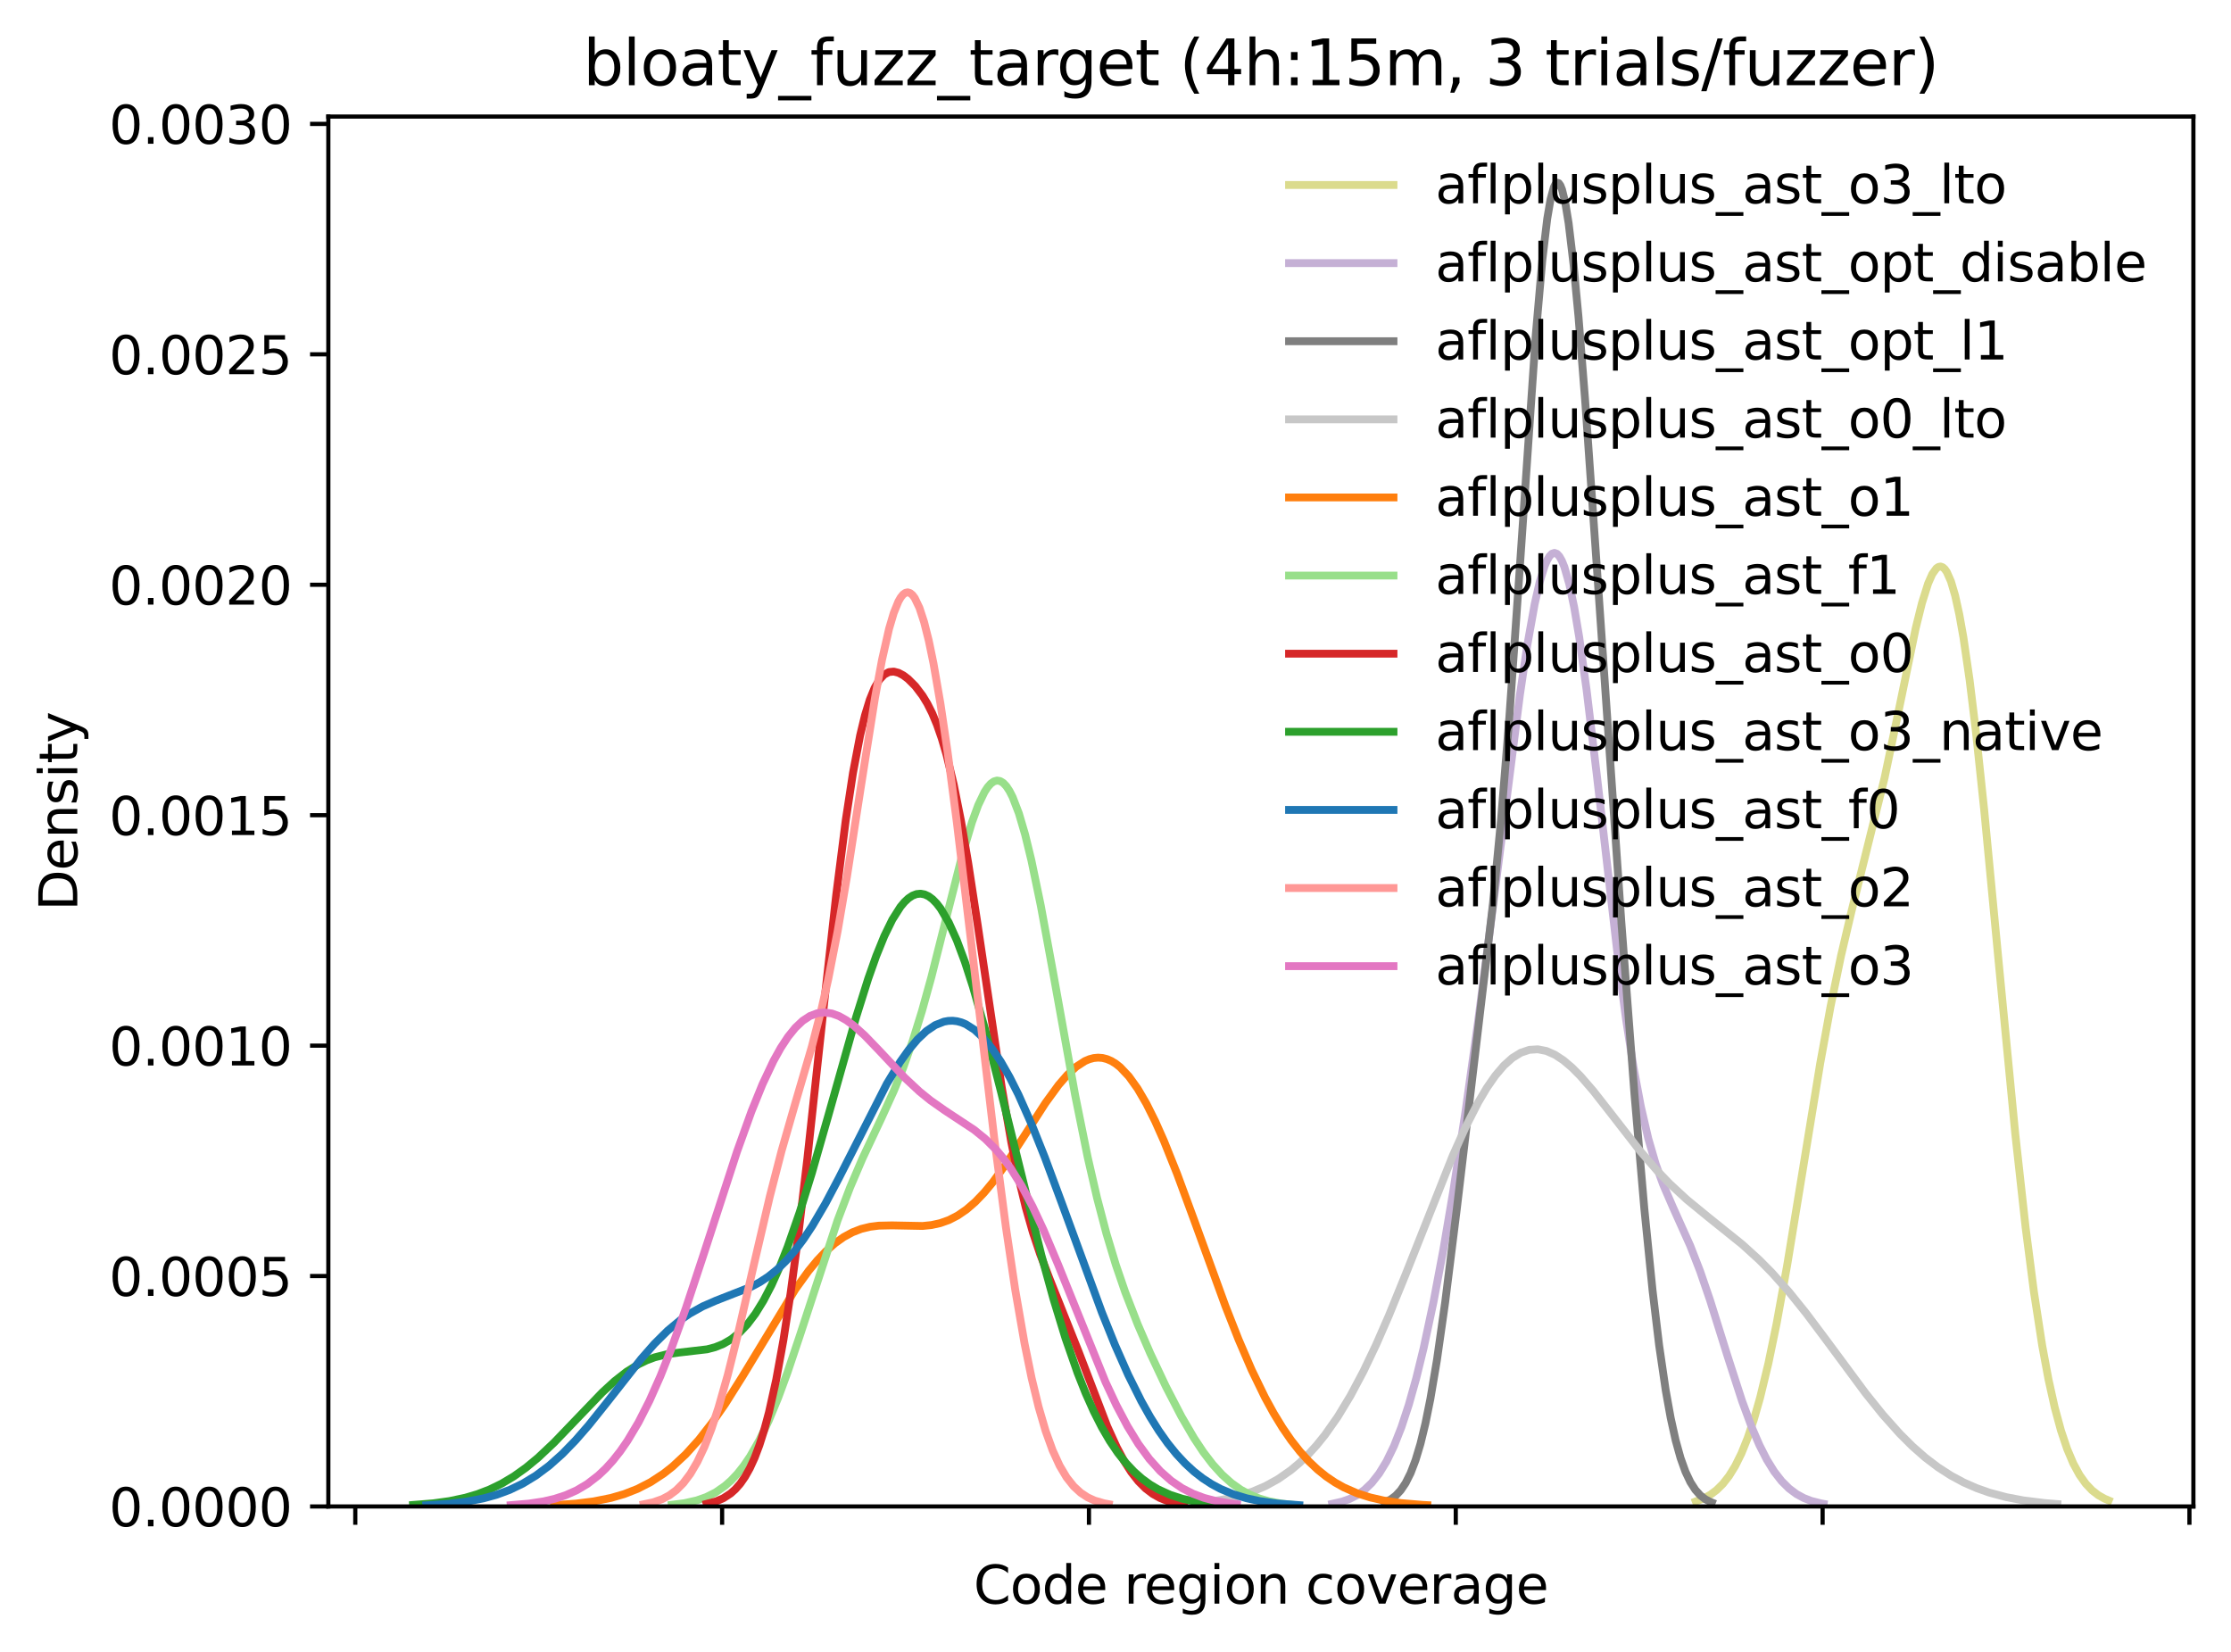 <?xml version="1.0" encoding="utf-8" standalone="no"?>
<!DOCTYPE svg PUBLIC "-//W3C//DTD SVG 1.1//EN"
  "http://www.w3.org/Graphics/SVG/1.1/DTD/svg11.dtd">
<svg xmlns:xlink="http://www.w3.org/1999/xlink" width="427.189pt" height="316.308pt" viewBox="0 0 427.189 316.308" xmlns="http://www.w3.org/2000/svg" version="1.1">
 <defs>
  <style type="text/css">*{stroke-linejoin: round; stroke-linecap: butt}</style>
 </defs>
 <g id="figure_1">
  <g id="patch_1">
   <path d="M 0 316.308 
L 427.189 316.308 
L 427.189 0 
L 0 0 
z
" style="fill: #ffffff"/>
  </g>
  <g id="axes_1">
   <g id="patch_2">
    <path d="M 62.869 288.43 
L 419.989 288.43 
L 419.989 22.318 
L 62.869 22.318 
z
" style="fill: #ffffff"/>
   </g>
   <g id="matplotlib.axis_1">
    <g id="xtick_1">
     <g id="line2d_1">
      <defs>
       <path id="m520dc2bd8f" d="M 0 0 
L 0 3.5 
" style="stroke: #000000; stroke-width: 0.8"/>
      </defs>
      <g>
       <use xlink:href="#m520dc2bd8f" x="68.03" y="288.43" style="stroke: #000000; stroke-width: 0.8"/>
      </g>
     </g>
    </g>
    <g id="xtick_2">
     <g id="line2d_2">
      <g>
       <use xlink:href="#m520dc2bd8f" x="138.27" y="288.43" style="stroke: #000000; stroke-width: 0.8"/>
      </g>
     </g>
    </g>
    <g id="xtick_3">
     <g id="line2d_3">
      <g>
       <use xlink:href="#m520dc2bd8f" x="208.51" y="288.43" style="stroke: #000000; stroke-width: 0.8"/>
      </g>
     </g>
    </g>
    <g id="xtick_4">
     <g id="line2d_4">
      <g>
       <use xlink:href="#m520dc2bd8f" x="278.749" y="288.43" style="stroke: #000000; stroke-width: 0.8"/>
      </g>
     </g>
    </g>
    <g id="xtick_5">
     <g id="line2d_5">
      <g>
       <use xlink:href="#m520dc2bd8f" x="348.989" y="288.43" style="stroke: #000000; stroke-width: 0.8"/>
      </g>
     </g>
    </g>
    <g id="xtick_6">
     <g id="line2d_6">
      <g>
       <use xlink:href="#m520dc2bd8f" x="419.229" y="288.43" style="stroke: #000000; stroke-width: 0.8"/>
      </g>
     </g>
    </g>
    <g id="text_1">
     <!-- Code region coverage -->
     <g transform="translate(186.423 307.029)scale(0.1 -0.1)">
      <defs>
       <path id="DejaVuSans-43" d="M 4122 4306 
L 4122 3641 
Q 3803 3938 3442 4084 
Q 3081 4231 2675 4231 
Q 1875 4231 1450 3742 
Q 1025 3253 1025 2328 
Q 1025 1406 1450 917 
Q 1875 428 2675 428 
Q 3081 428 3442 575 
Q 3803 722 4122 1019 
L 4122 359 
Q 3791 134 3420 21 
Q 3050 -91 2638 -91 
Q 1578 -91 968 557 
Q 359 1206 359 2328 
Q 359 3453 968 4101 
Q 1578 4750 2638 4750 
Q 3056 4750 3426 4639 
Q 3797 4528 4122 4306 
z
" transform="scale(0.016)"/>
       <path id="DejaVuSans-6f" d="M 1959 3097 
Q 1497 3097 1228 2736 
Q 959 2375 959 1747 
Q 959 1119 1226 758 
Q 1494 397 1959 397 
Q 2419 397 2687 759 
Q 2956 1122 2956 1747 
Q 2956 2369 2687 2733 
Q 2419 3097 1959 3097 
z
M 1959 3584 
Q 2709 3584 3137 3096 
Q 3566 2609 3566 1747 
Q 3566 888 3137 398 
Q 2709 -91 1959 -91 
Q 1206 -91 779 398 
Q 353 888 353 1747 
Q 353 2609 779 3096 
Q 1206 3584 1959 3584 
z
" transform="scale(0.016)"/>
       <path id="DejaVuSans-64" d="M 2906 2969 
L 2906 4863 
L 3481 4863 
L 3481 0 
L 2906 0 
L 2906 525 
Q 2725 213 2448 61 
Q 2172 -91 1784 -91 
Q 1150 -91 751 415 
Q 353 922 353 1747 
Q 353 2572 751 3078 
Q 1150 3584 1784 3584 
Q 2172 3584 2448 3432 
Q 2725 3281 2906 2969 
z
M 947 1747 
Q 947 1113 1208 752 
Q 1469 391 1925 391 
Q 2381 391 2643 752 
Q 2906 1113 2906 1747 
Q 2906 2381 2643 2742 
Q 2381 3103 1925 3103 
Q 1469 3103 1208 2742 
Q 947 2381 947 1747 
z
" transform="scale(0.016)"/>
       <path id="DejaVuSans-65" d="M 3597 1894 
L 3597 1613 
L 953 1613 
Q 991 1019 1311 708 
Q 1631 397 2203 397 
Q 2534 397 2845 478 
Q 3156 559 3463 722 
L 3463 178 
Q 3153 47 2828 -22 
Q 2503 -91 2169 -91 
Q 1331 -91 842 396 
Q 353 884 353 1716 
Q 353 2575 817 3079 
Q 1281 3584 2069 3584 
Q 2775 3584 3186 3129 
Q 3597 2675 3597 1894 
z
M 3022 2063 
Q 3016 2534 2758 2815 
Q 2500 3097 2075 3097 
Q 1594 3097 1305 2825 
Q 1016 2553 972 2059 
L 3022 2063 
z
" transform="scale(0.016)"/>
       <path id="DejaVuSans-20" transform="scale(0.016)"/>
       <path id="DejaVuSans-72" d="M 2631 2963 
Q 2534 3019 2420 3045 
Q 2306 3072 2169 3072 
Q 1681 3072 1420 2755 
Q 1159 2438 1159 1844 
L 1159 0 
L 581 0 
L 581 3500 
L 1159 3500 
L 1159 2956 
Q 1341 3275 1631 3429 
Q 1922 3584 2338 3584 
Q 2397 3584 2469 3576 
Q 2541 3569 2628 3553 
L 2631 2963 
z
" transform="scale(0.016)"/>
       <path id="DejaVuSans-67" d="M 2906 1791 
Q 2906 2416 2648 2759 
Q 2391 3103 1925 3103 
Q 1463 3103 1205 2759 
Q 947 2416 947 1791 
Q 947 1169 1205 825 
Q 1463 481 1925 481 
Q 2391 481 2648 825 
Q 2906 1169 2906 1791 
z
M 3481 434 
Q 3481 -459 3084 -895 
Q 2688 -1331 1869 -1331 
Q 1566 -1331 1297 -1286 
Q 1028 -1241 775 -1147 
L 775 -588 
Q 1028 -725 1275 -790 
Q 1522 -856 1778 -856 
Q 2344 -856 2625 -561 
Q 2906 -266 2906 331 
L 2906 616 
Q 2728 306 2450 153 
Q 2172 0 1784 0 
Q 1141 0 747 490 
Q 353 981 353 1791 
Q 353 2603 747 3093 
Q 1141 3584 1784 3584 
Q 2172 3584 2450 3431 
Q 2728 3278 2906 2969 
L 2906 3500 
L 3481 3500 
L 3481 434 
z
" transform="scale(0.016)"/>
       <path id="DejaVuSans-69" d="M 603 3500 
L 1178 3500 
L 1178 0 
L 603 0 
L 603 3500 
z
M 603 4863 
L 1178 4863 
L 1178 4134 
L 603 4134 
L 603 4863 
z
" transform="scale(0.016)"/>
       <path id="DejaVuSans-6e" d="M 3513 2113 
L 3513 0 
L 2938 0 
L 2938 2094 
Q 2938 2591 2744 2837 
Q 2550 3084 2163 3084 
Q 1697 3084 1428 2787 
Q 1159 2491 1159 1978 
L 1159 0 
L 581 0 
L 581 3500 
L 1159 3500 
L 1159 2956 
Q 1366 3272 1645 3428 
Q 1925 3584 2291 3584 
Q 2894 3584 3203 3211 
Q 3513 2838 3513 2113 
z
" transform="scale(0.016)"/>
       <path id="DejaVuSans-63" d="M 3122 3366 
L 3122 2828 
Q 2878 2963 2633 3030 
Q 2388 3097 2138 3097 
Q 1578 3097 1268 2742 
Q 959 2388 959 1747 
Q 959 1106 1268 751 
Q 1578 397 2138 397 
Q 2388 397 2633 464 
Q 2878 531 3122 666 
L 3122 134 
Q 2881 22 2623 -34 
Q 2366 -91 2075 -91 
Q 1284 -91 818 406 
Q 353 903 353 1747 
Q 353 2603 823 3093 
Q 1294 3584 2113 3584 
Q 2378 3584 2631 3529 
Q 2884 3475 3122 3366 
z
" transform="scale(0.016)"/>
       <path id="DejaVuSans-76" d="M 191 3500 
L 800 3500 
L 1894 563 
L 2988 3500 
L 3597 3500 
L 2284 0 
L 1503 0 
L 191 3500 
z
" transform="scale(0.016)"/>
       <path id="DejaVuSans-61" d="M 2194 1759 
Q 1497 1759 1228 1600 
Q 959 1441 959 1056 
Q 959 750 1161 570 
Q 1363 391 1709 391 
Q 2188 391 2477 730 
Q 2766 1069 2766 1631 
L 2766 1759 
L 2194 1759 
z
M 3341 1997 
L 3341 0 
L 2766 0 
L 2766 531 
Q 2569 213 2275 61 
Q 1981 -91 1556 -91 
Q 1019 -91 701 211 
Q 384 513 384 1019 
Q 384 1609 779 1909 
Q 1175 2209 1959 2209 
L 2766 2209 
L 2766 2266 
Q 2766 2663 2505 2880 
Q 2244 3097 1772 3097 
Q 1472 3097 1187 3025 
Q 903 2953 641 2809 
L 641 3341 
Q 956 3463 1253 3523 
Q 1550 3584 1831 3584 
Q 2591 3584 2966 3190 
Q 3341 2797 3341 1997 
z
" transform="scale(0.016)"/>
      </defs>
      <use xlink:href="#DejaVuSans-43"/>
      <use xlink:href="#DejaVuSans-6f" x="69.824"/>
      <use xlink:href="#DejaVuSans-64" x="131.006"/>
      <use xlink:href="#DejaVuSans-65" x="194.482"/>
      <use xlink:href="#DejaVuSans-20" x="256.006"/>
      <use xlink:href="#DejaVuSans-72" x="287.793"/>
      <use xlink:href="#DejaVuSans-65" x="326.656"/>
      <use xlink:href="#DejaVuSans-67" x="388.18"/>
      <use xlink:href="#DejaVuSans-69" x="451.656"/>
      <use xlink:href="#DejaVuSans-6f" x="479.439"/>
      <use xlink:href="#DejaVuSans-6e" x="540.621"/>
      <use xlink:href="#DejaVuSans-20" x="604"/>
      <use xlink:href="#DejaVuSans-63" x="635.787"/>
      <use xlink:href="#DejaVuSans-6f" x="690.768"/>
      <use xlink:href="#DejaVuSans-76" x="751.949"/>
      <use xlink:href="#DejaVuSans-65" x="811.129"/>
      <use xlink:href="#DejaVuSans-72" x="872.652"/>
      <use xlink:href="#DejaVuSans-61" x="913.766"/>
      <use xlink:href="#DejaVuSans-67" x="975.045"/>
      <use xlink:href="#DejaVuSans-65" x="1038.521"/>
     </g>
    </g>
   </g>
   <g id="matplotlib.axis_2">
    <g id="ytick_1">
     <g id="line2d_7">
      <defs>
       <path id="m8e88486334" d="M 0 0 
L -3.5 0 
" style="stroke: #000000; stroke-width: 0.8"/>
      </defs>
      <g>
       <use xlink:href="#m8e88486334" x="62.869" y="288.43" style="stroke: #000000; stroke-width: 0.8"/>
      </g>
     </g>
     <g id="text_2">
      <!-- 0.0000 -->
      <g transform="translate(20.878 292.229)scale(0.1 -0.1)">
       <defs>
        <path id="DejaVuSans-30" d="M 2034 4250 
Q 1547 4250 1301 3770 
Q 1056 3291 1056 2328 
Q 1056 1369 1301 889 
Q 1547 409 2034 409 
Q 2525 409 2770 889 
Q 3016 1369 3016 2328 
Q 3016 3291 2770 3770 
Q 2525 4250 2034 4250 
z
M 2034 4750 
Q 2819 4750 3233 4129 
Q 3647 3509 3647 2328 
Q 3647 1150 3233 529 
Q 2819 -91 2034 -91 
Q 1250 -91 836 529 
Q 422 1150 422 2328 
Q 422 3509 836 4129 
Q 1250 4750 2034 4750 
z
" transform="scale(0.016)"/>
        <path id="DejaVuSans-2e" d="M 684 794 
L 1344 794 
L 1344 0 
L 684 0 
L 684 794 
z
" transform="scale(0.016)"/>
       </defs>
       <use xlink:href="#DejaVuSans-30"/>
       <use xlink:href="#DejaVuSans-2e" x="63.623"/>
       <use xlink:href="#DejaVuSans-30" x="95.41"/>
       <use xlink:href="#DejaVuSans-30" x="159.033"/>
       <use xlink:href="#DejaVuSans-30" x="222.656"/>
       <use xlink:href="#DejaVuSans-30" x="286.279"/>
      </g>
     </g>
    </g>
    <g id="ytick_2">
     <g id="line2d_8">
      <g>
       <use xlink:href="#m8e88486334" x="62.869" y="244.312" style="stroke: #000000; stroke-width: 0.8"/>
      </g>
     </g>
     <g id="text_3">
      <!-- 0.0005 -->
      <g transform="translate(20.878 248.112)scale(0.1 -0.1)">
       <defs>
        <path id="DejaVuSans-35" d="M 691 4666 
L 3169 4666 
L 3169 4134 
L 1269 4134 
L 1269 2991 
Q 1406 3038 1543 3061 
Q 1681 3084 1819 3084 
Q 2600 3084 3056 2656 
Q 3513 2228 3513 1497 
Q 3513 744 3044 326 
Q 2575 -91 1722 -91 
Q 1428 -91 1123 -41 
Q 819 9 494 109 
L 494 744 
Q 775 591 1075 516 
Q 1375 441 1709 441 
Q 2250 441 2565 725 
Q 2881 1009 2881 1497 
Q 2881 1984 2565 2268 
Q 2250 2553 1709 2553 
Q 1456 2553 1204 2497 
Q 953 2441 691 2322 
L 691 4666 
z
" transform="scale(0.016)"/>
       </defs>
       <use xlink:href="#DejaVuSans-30"/>
       <use xlink:href="#DejaVuSans-2e" x="63.623"/>
       <use xlink:href="#DejaVuSans-30" x="95.41"/>
       <use xlink:href="#DejaVuSans-30" x="159.033"/>
       <use xlink:href="#DejaVuSans-30" x="222.656"/>
       <use xlink:href="#DejaVuSans-35" x="286.279"/>
      </g>
     </g>
    </g>
    <g id="ytick_3">
     <g id="line2d_9">
      <g>
       <use xlink:href="#m8e88486334" x="62.869" y="200.194" style="stroke: #000000; stroke-width: 0.8"/>
      </g>
     </g>
     <g id="text_4">
      <!-- 0.0010 -->
      <g transform="translate(20.878 203.994)scale(0.1 -0.1)">
       <defs>
        <path id="DejaVuSans-31" d="M 794 531 
L 1825 531 
L 1825 4091 
L 703 3866 
L 703 4441 
L 1819 4666 
L 2450 4666 
L 2450 531 
L 3481 531 
L 3481 0 
L 794 0 
L 794 531 
z
" transform="scale(0.016)"/>
       </defs>
       <use xlink:href="#DejaVuSans-30"/>
       <use xlink:href="#DejaVuSans-2e" x="63.623"/>
       <use xlink:href="#DejaVuSans-30" x="95.41"/>
       <use xlink:href="#DejaVuSans-30" x="159.033"/>
       <use xlink:href="#DejaVuSans-31" x="222.656"/>
       <use xlink:href="#DejaVuSans-30" x="286.279"/>
      </g>
     </g>
    </g>
    <g id="ytick_4">
     <g id="line2d_10">
      <g>
       <use xlink:href="#m8e88486334" x="62.869" y="156.077" style="stroke: #000000; stroke-width: 0.8"/>
      </g>
     </g>
     <g id="text_5">
      <!-- 0.0015 -->
      <g transform="translate(20.878 159.876)scale(0.1 -0.1)">
       <use xlink:href="#DejaVuSans-30"/>
       <use xlink:href="#DejaVuSans-2e" x="63.623"/>
       <use xlink:href="#DejaVuSans-30" x="95.41"/>
       <use xlink:href="#DejaVuSans-30" x="159.033"/>
       <use xlink:href="#DejaVuSans-31" x="222.656"/>
       <use xlink:href="#DejaVuSans-35" x="286.279"/>
      </g>
     </g>
    </g>
    <g id="ytick_5">
     <g id="line2d_11">
      <g>
       <use xlink:href="#m8e88486334" x="62.869" y="111.959" style="stroke: #000000; stroke-width: 0.8"/>
      </g>
     </g>
     <g id="text_6">
      <!-- 0.0020 -->
      <g transform="translate(20.878 115.758)scale(0.1 -0.1)">
       <defs>
        <path id="DejaVuSans-32" d="M 1228 531 
L 3431 531 
L 3431 0 
L 469 0 
L 469 531 
Q 828 903 1448 1529 
Q 2069 2156 2228 2338 
Q 2531 2678 2651 2914 
Q 2772 3150 2772 3378 
Q 2772 3750 2511 3984 
Q 2250 4219 1831 4219 
Q 1534 4219 1204 4116 
Q 875 4013 500 3803 
L 500 4441 
Q 881 4594 1212 4672 
Q 1544 4750 1819 4750 
Q 2544 4750 2975 4387 
Q 3406 4025 3406 3419 
Q 3406 3131 3298 2873 
Q 3191 2616 2906 2266 
Q 2828 2175 2409 1742 
Q 1991 1309 1228 531 
z
" transform="scale(0.016)"/>
       </defs>
       <use xlink:href="#DejaVuSans-30"/>
       <use xlink:href="#DejaVuSans-2e" x="63.623"/>
       <use xlink:href="#DejaVuSans-30" x="95.41"/>
       <use xlink:href="#DejaVuSans-30" x="159.033"/>
       <use xlink:href="#DejaVuSans-32" x="222.656"/>
       <use xlink:href="#DejaVuSans-30" x="286.279"/>
      </g>
     </g>
    </g>
    <g id="ytick_6">
     <g id="line2d_12">
      <g>
       <use xlink:href="#m8e88486334" x="62.869" y="67.841" style="stroke: #000000; stroke-width: 0.8"/>
      </g>
     </g>
     <g id="text_7">
      <!-- 0.0025 -->
      <g transform="translate(20.878 71.64)scale(0.1 -0.1)">
       <use xlink:href="#DejaVuSans-30"/>
       <use xlink:href="#DejaVuSans-2e" x="63.623"/>
       <use xlink:href="#DejaVuSans-30" x="95.41"/>
       <use xlink:href="#DejaVuSans-30" x="159.033"/>
       <use xlink:href="#DejaVuSans-32" x="222.656"/>
       <use xlink:href="#DejaVuSans-35" x="286.279"/>
      </g>
     </g>
    </g>
    <g id="ytick_7">
     <g id="line2d_13">
      <g>
       <use xlink:href="#m8e88486334" x="62.869" y="23.723" style="stroke: #000000; stroke-width: 0.8"/>
      </g>
     </g>
     <g id="text_8">
      <!-- 0.0030 -->
      <g transform="translate(20.878 27.522)scale(0.1 -0.1)">
       <defs>
        <path id="DejaVuSans-33" d="M 2597 2516 
Q 3050 2419 3304 2112 
Q 3559 1806 3559 1356 
Q 3559 666 3084 287 
Q 2609 -91 1734 -91 
Q 1441 -91 1130 -33 
Q 819 25 488 141 
L 488 750 
Q 750 597 1062 519 
Q 1375 441 1716 441 
Q 2309 441 2620 675 
Q 2931 909 2931 1356 
Q 2931 1769 2642 2001 
Q 2353 2234 1838 2234 
L 1294 2234 
L 1294 2753 
L 1863 2753 
Q 2328 2753 2575 2939 
Q 2822 3125 2822 3475 
Q 2822 3834 2567 4026 
Q 2313 4219 1838 4219 
Q 1578 4219 1281 4162 
Q 984 4106 628 3988 
L 628 4550 
Q 988 4650 1302 4700 
Q 1616 4750 1894 4750 
Q 2613 4750 3031 4423 
Q 3450 4097 3450 3541 
Q 3450 3153 3228 2886 
Q 3006 2619 2597 2516 
z
" transform="scale(0.016)"/>
       </defs>
       <use xlink:href="#DejaVuSans-30"/>
       <use xlink:href="#DejaVuSans-2e" x="63.623"/>
       <use xlink:href="#DejaVuSans-30" x="95.41"/>
       <use xlink:href="#DejaVuSans-30" x="159.033"/>
       <use xlink:href="#DejaVuSans-33" x="222.656"/>
       <use xlink:href="#DejaVuSans-30" x="286.279"/>
      </g>
     </g>
    </g>
    <g id="text_9">
     <!-- Density -->
     <g transform="translate(14.798 174.383)rotate(-90)scale(0.1 -0.1)">
      <defs>
       <path id="DejaVuSans-44" d="M 1259 4147 
L 1259 519 
L 2022 519 
Q 2988 519 3436 956 
Q 3884 1394 3884 2338 
Q 3884 3275 3436 3711 
Q 2988 4147 2022 4147 
L 1259 4147 
z
M 628 4666 
L 1925 4666 
Q 3281 4666 3915 4102 
Q 4550 3538 4550 2338 
Q 4550 1131 3912 565 
Q 3275 0 1925 0 
L 628 0 
L 628 4666 
z
" transform="scale(0.016)"/>
       <path id="DejaVuSans-73" d="M 2834 3397 
L 2834 2853 
Q 2591 2978 2328 3040 
Q 2066 3103 1784 3103 
Q 1356 3103 1142 2972 
Q 928 2841 928 2578 
Q 928 2378 1081 2264 
Q 1234 2150 1697 2047 
L 1894 2003 
Q 2506 1872 2764 1633 
Q 3022 1394 3022 966 
Q 3022 478 2636 193 
Q 2250 -91 1575 -91 
Q 1294 -91 989 -36 
Q 684 19 347 128 
L 347 722 
Q 666 556 975 473 
Q 1284 391 1588 391 
Q 1994 391 2212 530 
Q 2431 669 2431 922 
Q 2431 1156 2273 1281 
Q 2116 1406 1581 1522 
L 1381 1569 
Q 847 1681 609 1914 
Q 372 2147 372 2553 
Q 372 3047 722 3315 
Q 1072 3584 1716 3584 
Q 2034 3584 2315 3537 
Q 2597 3491 2834 3397 
z
" transform="scale(0.016)"/>
       <path id="DejaVuSans-74" d="M 1172 4494 
L 1172 3500 
L 2356 3500 
L 2356 3053 
L 1172 3053 
L 1172 1153 
Q 1172 725 1289 603 
Q 1406 481 1766 481 
L 2356 481 
L 2356 0 
L 1766 0 
Q 1100 0 847 248 
Q 594 497 594 1153 
L 594 3053 
L 172 3053 
L 172 3500 
L 594 3500 
L 594 4494 
L 1172 4494 
z
" transform="scale(0.016)"/>
       <path id="DejaVuSans-79" d="M 2059 -325 
Q 1816 -950 1584 -1140 
Q 1353 -1331 966 -1331 
L 506 -1331 
L 506 -850 
L 844 -850 
Q 1081 -850 1212 -737 
Q 1344 -625 1503 -206 
L 1606 56 
L 191 3500 
L 800 3500 
L 1894 763 
L 2988 3500 
L 3597 3500 
L 2059 -325 
z
" transform="scale(0.016)"/>
      </defs>
      <use xlink:href="#DejaVuSans-44"/>
      <use xlink:href="#DejaVuSans-65" x="77.002"/>
      <use xlink:href="#DejaVuSans-6e" x="138.525"/>
      <use xlink:href="#DejaVuSans-73" x="201.904"/>
      <use xlink:href="#DejaVuSans-69" x="254.004"/>
      <use xlink:href="#DejaVuSans-74" x="281.787"/>
      <use xlink:href="#DejaVuSans-79" x="320.996"/>
     </g>
    </g>
   </g>
   <g id="line2d_14">
    <path d="M 324.707 287.461 
L 326.296 286.847 
L 327.487 286.185 
L 328.679 285.297 
L 329.871 284.125 
L 331.063 282.607 
L 332.254 280.678 
L 333.446 278.27 
L 334.638 275.32 
L 335.829 271.777 
L 337.021 267.601 
L 338.61 261.024 
L 340.199 253.331 
L 342.185 242.361 
L 344.966 225.384 
L 348.541 203.534 
L 350.527 192.631 
L 352.513 183.021 
L 354.499 174.577 
L 360.855 148.939 
L 363.238 137.587 
L 366.813 120.298 
L 368.005 115.489 
L 369.197 111.703 
L 369.991 109.909 
L 370.786 108.804 
L 371.183 108.534 
L 371.58 108.463 
L 371.977 108.599 
L 372.375 108.947 
L 372.772 109.512 
L 373.566 111.309 
L 374.361 114.002 
L 375.155 117.585 
L 375.95 122.032 
L 377.141 130.212 
L 378.333 139.993 
L 379.922 154.992 
L 382.703 184.198 
L 385.881 217.086 
L 387.867 235.058 
L 389.456 247.359 
L 391.045 257.655 
L 392.236 264.075 
L 393.428 269.445 
L 394.62 273.852 
L 395.811 277.405 
L 397.003 280.217 
L 398.195 282.404 
L 399.386 284.076 
L 400.578 285.331 
L 401.77 286.258 
L 402.962 286.931 
L 403.756 287.269 
L 403.756 287.269 
" clip-path="url(#p1c861f983a)" style="fill: none; stroke: #dbdb8d; stroke-width: 1.5; stroke-linecap: square"/>
   </g>
   <g id="line2d_15">
    <path d="M 255.101 287.919 
L 256.992 287.492 
L 258.411 286.99 
L 259.829 286.272 
L 261.247 285.271 
L 262.665 283.91 
L 264.083 282.107 
L 265.502 279.781 
L 266.92 276.853 
L 268.338 273.259 
L 269.756 268.951 
L 271.175 263.903 
L 272.593 258.113 
L 274.484 249.274 
L 276.375 239.233 
L 278.266 228.084 
L 280.629 212.705 
L 282.993 195.826 
L 285.83 173.878 
L 291.03 133.036 
L 292.448 123.52 
L 293.866 115.601 
L 294.812 111.458 
L 295.757 108.383 
L 296.23 107.281 
L 296.703 106.487 
L 297.176 106.008 
L 297.648 105.854 
L 298.121 106.027 
L 298.594 106.532 
L 299.067 107.368 
L 299.539 108.531 
L 300.485 111.819 
L 301.43 116.32 
L 302.376 121.92 
L 303.794 132.046 
L 305.685 147.783 
L 309.94 184.578 
L 311.358 195.165 
L 312.776 204.3 
L 314.194 211.886 
L 315.613 218.001 
L 317.031 222.862 
L 318.449 226.782 
L 320.34 231.15 
L 323.649 238.517 
L 325.54 243.392 
L 327.431 248.911 
L 330.74 259.49 
L 333.577 268.265 
L 335.468 273.374 
L 336.886 276.665 
L 338.304 279.454 
L 339.722 281.745 
L 341.141 283.57 
L 342.559 284.981 
L 343.977 286.041 
L 345.395 286.815 
L 346.814 287.365 
L 348.705 287.841 
L 349.177 287.926 
L 349.177 287.926 
" clip-path="url(#p1c861f983a)" style="fill: none; stroke: #c5b0d5; stroke-width: 1.5; stroke-linecap: square"/>
   </g>
   <g id="line2d_16">
    <path d="M 265.053 287.68 
L 266.313 287.065 
L 267.259 286.35 
L 268.205 285.335 
L 269.15 283.932 
L 270.096 282.045 
L 271.041 279.577 
L 271.987 276.436 
L 272.933 272.551 
L 273.878 267.878 
L 275.139 260.428 
L 276.715 249.364 
L 278.921 231.69 
L 285.856 173.15 
L 287.432 156.772 
L 289.008 137.336 
L 290.899 110.283 
L 294.051 64.313 
L 295.312 49.885 
L 296.257 41.912 
L 296.888 38.204 
L 297.518 35.879 
L 297.833 35.25 
L 298.148 34.979 
L 298.464 35.065 
L 298.779 35.504 
L 299.094 36.291 
L 299.724 38.871 
L 300.355 42.719 
L 301.3 50.613 
L 302.246 60.64 
L 303.507 76.47 
L 305.713 107.887 
L 310.441 176.356 
L 312.963 209.467 
L 314.854 231.413 
L 316.43 247.076 
L 317.691 257.587 
L 318.951 266.209 
L 319.897 271.461 
L 320.843 275.742 
L 321.788 279.145 
L 322.734 281.783 
L 323.679 283.776 
L 324.625 285.245 
L 325.571 286.299 
L 326.516 287.037 
L 327.462 287.54 
L 327.777 287.667 
L 327.777 287.667 
" clip-path="url(#p1c861f983a)" style="fill: none; stroke: #7f7f7f; stroke-width: 1.5; stroke-linecap: square"/>
   </g>
   <g id="line2d_17">
    <path d="M 231.7 287.523 
L 234.961 286.965 
L 237.407 286.367 
L 239.852 285.569 
L 242.298 284.523 
L 244.744 283.173 
L 247.189 281.463 
L 248.82 280.095 
L 250.45 278.524 
L 252.081 276.737 
L 253.711 274.719 
L 256.157 271.239 
L 258.603 267.197 
L 261.048 262.598 
L 263.494 257.47 
L 265.94 251.875 
L 269.201 243.86 
L 278.168 221.273 
L 280.614 215.826 
L 283.06 211.036 
L 284.69 208.287 
L 286.321 205.939 
L 287.951 204.021 
L 289.582 202.554 
L 291.212 201.547 
L 292.843 200.999 
L 294.473 200.898 
L 296.103 201.221 
L 297.734 201.938 
L 299.364 203.01 
L 300.995 204.39 
L 302.625 206.028 
L 305.071 208.851 
L 308.332 213.016 
L 314.039 220.359 
L 317.3 224.133 
L 319.745 226.671 
L 323.006 229.682 
L 327.082 233.022 
L 333.604 238.261 
L 336.865 241.224 
L 339.311 243.701 
L 342.572 247.369 
L 345.833 251.421 
L 349.909 256.862 
L 357.246 266.78 
L 360.507 270.838 
L 363.768 274.496 
L 366.214 276.928 
L 368.659 279.075 
L 371.105 280.932 
L 373.551 282.51 
L 375.997 283.825 
L 378.442 284.901 
L 380.888 285.766 
L 384.149 286.642 
L 387.41 287.261 
L 391.486 287.768 
L 393.932 287.969 
L 393.932 287.969 
" clip-path="url(#p1c861f983a)" style="fill: none; stroke: #c7c7c7; stroke-width: 1.5; stroke-linecap: square"/>
   </g>
   <g id="line2d_18">
    <path d="M 106.082 288.172 
L 110.283 287.878 
L 113.644 287.458 
L 117.005 286.786 
L 119.526 286.052 
L 122.046 285.066 
L 124.567 283.773 
L 127.088 282.12 
L 128.768 280.797 
L 131.289 278.452 
L 133.81 275.662 
L 136.33 272.433 
L 138.851 268.801 
L 142.212 263.459 
L 152.295 246.835 
L 154.816 243.341 
L 156.496 241.306 
L 158.176 239.537 
L 159.857 238.051 
L 161.537 236.853 
L 163.218 235.939 
L 164.898 235.29 
L 166.579 234.878 
L 168.259 234.664 
L 170.78 234.609 
L 176.662 234.723 
L 178.342 234.55 
L 180.023 234.186 
L 181.703 233.588 
L 183.383 232.722 
L 185.064 231.566 
L 186.744 230.112 
L 188.425 228.363 
L 190.105 226.341 
L 192.626 222.869 
L 195.987 217.701 
L 200.188 211.174 
L 202.709 207.718 
L 204.389 205.783 
L 206.07 204.235 
L 207.75 203.146 
L 208.591 202.791 
L 209.431 202.572 
L 210.271 202.493 
L 211.111 202.558 
L 211.951 202.772 
L 212.792 203.134 
L 213.632 203.648 
L 214.472 204.312 
L 216.153 206.085 
L 217.833 208.431 
L 219.514 211.313 
L 221.194 214.677 
L 222.875 218.459 
L 225.395 224.752 
L 228.756 233.875 
L 234.638 250.051 
L 237.159 256.461 
L 239.679 262.312 
L 242.2 267.506 
L 243.88 270.577 
L 245.561 273.331 
L 247.241 275.771 
L 248.922 277.911 
L 250.602 279.767 
L 252.283 281.358 
L 253.963 282.709 
L 255.644 283.843 
L 257.324 284.786 
L 259.845 285.893 
L 262.366 286.7 
L 264.886 287.274 
L 268.247 287.777 
L 272.448 288.126 
L 273.289 288.171 
L 273.289 288.171 
" clip-path="url(#p1c861f983a)" style="fill: none; stroke: #ff7f0e; stroke-width: 1.5; stroke-linecap: square"/>
   </g>
   <g id="line2d_19">
    <path d="M 128.645 288.106 
L 131.04 287.8 
L 133.434 287.261 
L 135.23 286.629 
L 137.026 285.729 
L 138.822 284.483 
L 140.019 283.422 
L 141.217 282.149 
L 142.414 280.641 
L 143.611 278.881 
L 145.407 275.739 
L 147.203 271.98 
L 148.999 267.625 
L 150.795 262.74 
L 153.19 255.605 
L 160.373 233.666 
L 162.768 227.357 
L 165.162 221.758 
L 168.754 214.126 
L 171.149 208.856 
L 172.945 204.421 
L 174.741 199.361 
L 176.537 193.578 
L 178.333 187.09 
L 181.326 175.211 
L 184.319 163.457 
L 186.115 157.416 
L 187.312 154.141 
L 188.51 151.641 
L 189.108 150.722 
L 189.707 150.042 
L 190.305 149.613 
L 190.904 149.442 
L 191.503 149.536 
L 192.101 149.9 
L 192.7 150.535 
L 193.299 151.441 
L 193.897 152.612 
L 195.095 155.727 
L 196.292 159.8 
L 197.489 164.719 
L 199.285 173.368 
L 201.68 186.404 
L 205.87 209.69 
L 208.265 221.546 
L 210.061 229.345 
L 211.857 236.18 
L 213.653 242.142 
L 215.449 247.383 
L 217.843 253.545 
L 220.238 259.082 
L 223.231 265.432 
L 226.224 271.21 
L 228.619 275.316 
L 230.415 278.022 
L 232.211 280.37 
L 234.007 282.345 
L 235.802 283.956 
L 237.598 285.227 
L 239.394 286.198 
L 241.19 286.918 
L 242.986 287.433 
L 245.381 287.882 
L 247.775 288.144 
L 247.775 288.144 
" clip-path="url(#p1c861f983a)" style="fill: none; stroke: #98df8a; stroke-width: 1.5; stroke-linecap: square"/>
   </g>
   <g id="line2d_20">
    <path d="M 135.308 287.923 
L 137.146 287.44 
L 138.524 286.839 
L 139.902 285.938 
L 140.82 285.114 
L 141.739 284.066 
L 142.658 282.749 
L 143.576 281.114 
L 144.495 279.11 
L 145.413 276.683 
L 146.332 273.781 
L 147.251 270.356 
L 148.629 264.148 
L 150.007 256.568 
L 151.385 247.588 
L 152.763 237.274 
L 154.6 221.762 
L 157.815 192.003 
L 160.112 171.397 
L 161.949 156.991 
L 163.327 147.984 
L 164.705 140.761 
L 165.623 136.967 
L 166.542 133.97 
L 167.461 131.719 
L 168.379 130.144 
L 169.298 129.158 
L 170.217 128.668 
L 171.135 128.582 
L 172.054 128.817 
L 172.973 129.304 
L 173.891 129.997 
L 175.269 131.376 
L 176.647 133.194 
L 177.566 134.711 
L 178.484 136.537 
L 179.403 138.737 
L 180.322 141.375 
L 181.24 144.503 
L 182.618 150.194 
L 183.996 157.102 
L 185.374 165.123 
L 187.211 177.123 
L 191.805 208.138 
L 193.642 218.686 
L 195.02 225.424 
L 196.398 231.146 
L 197.776 235.969 
L 199.154 240.089 
L 200.991 244.892 
L 206.503 258.721 
L 212.015 273.091 
L 213.852 277.116 
L 215.23 279.688 
L 216.608 281.849 
L 217.986 283.604 
L 219.364 284.984 
L 220.742 286.034 
L 222.12 286.808 
L 223.498 287.361 
L 225.335 287.842 
L 226.713 288.066 
L 226.713 288.066 
" clip-path="url(#p1c861f983a)" style="fill: none; stroke: #d62728; stroke-width: 1.5; stroke-linecap: square"/>
   </g>
   <g id="line2d_21">
    <path d="M 79.101 288.134 
L 82.957 287.822 
L 86.042 287.397 
L 89.126 286.745 
L 91.44 286.06 
L 93.753 285.171 
L 96.066 284.046 
L 98.38 282.665 
L 100.693 281.016 
L 103.007 279.106 
L 106.091 276.201 
L 109.947 272.185 
L 115.345 266.57 
L 117.658 264.45 
L 119.972 262.637 
L 122.285 261.192 
L 123.827 260.446 
L 125.37 259.87 
L 127.683 259.291 
L 129.997 258.966 
L 135.394 258.339 
L 136.937 257.933 
L 138.479 257.311 
L 140.021 256.412 
L 141.564 255.178 
L 143.106 253.559 
L 144.648 251.516 
L 146.19 249.019 
L 147.733 246.051 
L 149.275 242.612 
L 150.817 238.714 
L 153.131 232.072 
L 155.444 224.625 
L 158.529 213.849 
L 163.927 194.74 
L 166.24 187.38 
L 167.782 183.021 
L 169.325 179.217 
L 170.867 176.061 
L 172.409 173.629 
L 173.18 172.706 
L 173.951 171.987 
L 174.722 171.478 
L 175.494 171.182 
L 176.265 171.103 
L 177.036 171.242 
L 177.807 171.6 
L 178.578 172.176 
L 179.349 172.969 
L 180.12 173.974 
L 181.663 176.603 
L 183.205 180.015 
L 184.747 184.141 
L 186.29 188.899 
L 188.603 197.013 
L 191.687 209.095 
L 199.399 240.303 
L 201.712 248.687 
L 204.026 256.244 
L 206.339 262.873 
L 207.881 266.755 
L 209.424 270.21 
L 210.966 273.25 
L 212.508 275.896 
L 214.05 278.174 
L 215.593 280.113 
L 217.135 281.747 
L 218.677 283.108 
L 220.22 284.231 
L 221.762 285.147 
L 224.075 286.2 
L 226.389 286.946 
L 228.702 287.463 
L 231.787 287.901 
L 232.558 287.978 
L 232.558 287.978 
" clip-path="url(#p1c861f983a)" style="fill: none; stroke: #2ca02c; stroke-width: 1.5; stroke-linecap: square"/>
   </g>
   <g id="line2d_22">
    <path d="M 81.633 288.197 
L 85.833 287.92 
L 89.193 287.523 
L 92.553 286.884 
L 95.072 286.188 
L 97.592 285.255 
L 100.112 284.041 
L 102.632 282.504 
L 105.152 280.618 
L 107.671 278.372 
L 110.191 275.78 
L 112.711 272.887 
L 116.071 268.692 
L 122.79 260.152 
L 125.31 257.286 
L 127.83 254.777 
L 130.349 252.686 
L 132.029 251.53 
L 134.549 250.123 
L 137.069 249.023 
L 143.788 246.391 
L 145.468 245.494 
L 147.148 244.392 
L 148.828 243.042 
L 150.508 241.41 
L 152.188 239.477 
L 153.868 237.238 
L 155.547 234.703 
L 158.067 230.403 
L 160.587 225.633 
L 169.826 207.47 
L 172.346 203.332 
L 174.026 200.97 
L 175.706 198.98 
L 177.386 197.403 
L 179.066 196.27 
L 180.745 195.607 
L 181.585 195.457 
L 182.425 195.43 
L 183.265 195.528 
L 184.105 195.751 
L 184.945 196.1 
L 186.625 197.174 
L 188.305 198.744 
L 189.985 200.796 
L 191.664 203.311 
L 193.344 206.26 
L 195.024 209.608 
L 197.544 215.285 
L 200.064 221.595 
L 203.424 230.65 
L 210.983 251.265 
L 213.503 257.521 
L 216.022 263.22 
L 218.542 268.275 
L 220.222 271.264 
L 221.902 273.943 
L 223.582 276.318 
L 225.262 278.397 
L 226.942 280.198 
L 228.621 281.74 
L 230.301 283.046 
L 231.981 284.138 
L 233.661 285.043 
L 236.181 286.098 
L 238.701 286.86 
L 241.22 287.397 
L 244.58 287.859 
L 248.78 288.173 
L 248.78 288.173 
" clip-path="url(#p1c861f983a)" style="fill: none; stroke: #1f77b4; stroke-width: 1.5; stroke-linecap: square"/>
   </g>
   <g id="line2d_23">
    <path d="M 123.241 288.007 
L 125.031 287.638 
L 126.821 287.011 
L 128.164 286.296 
L 129.507 285.299 
L 130.849 283.946 
L 132.192 282.162 
L 133.534 279.876 
L 134.877 277.029 
L 136.22 273.583 
L 137.562 269.529 
L 139.352 263.235 
L 141.142 256.094 
L 144.275 242.471 
L 147.408 229.052 
L 149.645 220.387 
L 152.331 211.045 
L 155.463 200.337 
L 157.253 193.393 
L 158.596 187.442 
L 160.386 178.31 
L 162.176 167.837 
L 164.861 150.502 
L 167.547 133.584 
L 168.889 126.323 
L 170.232 120.404 
L 171.127 117.371 
L 172.022 115.16 
L 172.469 114.382 
L 172.917 113.827 
L 173.365 113.501 
L 173.812 113.405 
L 174.26 113.541 
L 174.707 113.906 
L 175.155 114.501 
L 176.05 116.366 
L 176.945 119.101 
L 177.84 122.656 
L 178.735 126.973 
L 180.077 134.723 
L 181.42 143.776 
L 183.21 157.41 
L 185.895 179.91 
L 190.371 217.874 
L 192.608 234.937 
L 194.398 246.958 
L 196.189 257.275 
L 197.531 263.834 
L 198.874 269.388 
L 200.216 273.983 
L 201.559 277.697 
L 202.902 280.625 
L 204.244 282.879 
L 205.587 284.569 
L 206.929 285.806 
L 208.272 286.688 
L 209.614 287.3 
L 211.405 287.819 
L 212.3 287.988 
L 212.3 287.988 
" clip-path="url(#p1c861f983a)" style="fill: none; stroke: #ff9896; stroke-width: 1.5; stroke-linecap: square"/>
   </g>
   <g id="line2d_24">
    <path d="M 97.792 288.174 
L 101.286 287.877 
L 104.08 287.452 
L 106.177 286.967 
L 108.273 286.287 
L 110.369 285.359 
L 112.465 284.119 
L 114.561 282.501 
L 115.959 281.18 
L 117.356 279.644 
L 118.753 277.874 
L 120.151 275.856 
L 122.247 272.342 
L 124.343 268.227 
L 126.439 263.515 
L 128.535 258.243 
L 131.33 250.462 
L 134.824 239.884 
L 141.112 220.521 
L 143.907 212.746 
L 146.003 207.583 
L 148.099 203.138 
L 149.497 200.625 
L 150.894 198.498 
L 152.292 196.77 
L 153.689 195.447 
L 155.086 194.526 
L 156.484 193.998 
L 157.881 193.844 
L 159.279 194.038 
L 160.676 194.549 
L 162.073 195.338 
L 163.471 196.364 
L 165.567 198.247 
L 168.362 201.153 
L 173.253 206.357 
L 176.048 208.966 
L 178.144 210.664 
L 180.939 212.627 
L 186.528 216.316 
L 188.625 218.016 
L 190.721 220.104 
L 192.118 221.768 
L 193.516 223.678 
L 195.612 227.035 
L 197.708 230.979 
L 199.804 235.463 
L 202.599 242.099 
L 211.682 264.601 
L 213.778 269.073 
L 215.874 273.04 
L 217.97 276.459 
L 220.067 279.324 
L 222.163 281.657 
L 224.259 283.505 
L 226.355 284.93 
L 228.451 286 
L 230.547 286.781 
L 232.643 287.337 
L 235.438 287.821 
L 236.836 287.983 
L 236.836 287.983 
" clip-path="url(#p1c861f983a)" style="fill: none; stroke: #e377c2; stroke-width: 1.5; stroke-linecap: square"/>
   </g>
   <g id="patch_3">
    <path d="M 62.869 288.43 
L 62.869 22.318 
" style="fill: none; stroke: #000000; stroke-width: 0.8; stroke-linejoin: miter; stroke-linecap: square"/>
   </g>
   <g id="patch_4">
    <path d="M 419.989 288.43 
L 419.989 22.318 
" style="fill: none; stroke: #000000; stroke-width: 0.8; stroke-linejoin: miter; stroke-linecap: square"/>
   </g>
   <g id="patch_5">
    <path d="M 62.869 288.43 
L 419.989 288.43 
" style="fill: none; stroke: #000000; stroke-width: 0.8; stroke-linejoin: miter; stroke-linecap: square"/>
   </g>
   <g id="patch_6">
    <path d="M 62.869 22.318 
L 419.989 22.318 
" style="fill: none; stroke: #000000; stroke-width: 0.8; stroke-linejoin: miter; stroke-linecap: square"/>
   </g>
   <g id="text_10">
    <!-- bloaty_fuzz_target (4h:15m, 3 trials/fuzzer) -->
    <g transform="translate(111.65 16.318)scale(0.12 -0.12)">
     <defs>
      <path id="DejaVuSans-62" d="M 3116 1747 
Q 3116 2381 2855 2742 
Q 2594 3103 2138 3103 
Q 1681 3103 1420 2742 
Q 1159 2381 1159 1747 
Q 1159 1113 1420 752 
Q 1681 391 2138 391 
Q 2594 391 2855 752 
Q 3116 1113 3116 1747 
z
M 1159 2969 
Q 1341 3281 1617 3432 
Q 1894 3584 2278 3584 
Q 2916 3584 3314 3078 
Q 3713 2572 3713 1747 
Q 3713 922 3314 415 
Q 2916 -91 2278 -91 
Q 1894 -91 1617 61 
Q 1341 213 1159 525 
L 1159 0 
L 581 0 
L 581 4863 
L 1159 4863 
L 1159 2969 
z
" transform="scale(0.016)"/>
      <path id="DejaVuSans-6c" d="M 603 4863 
L 1178 4863 
L 1178 0 
L 603 0 
L 603 4863 
z
" transform="scale(0.016)"/>
      <path id="DejaVuSans-5f" d="M 3263 -1063 
L 3263 -1509 
L -63 -1509 
L -63 -1063 
L 3263 -1063 
z
" transform="scale(0.016)"/>
      <path id="DejaVuSans-66" d="M 2375 4863 
L 2375 4384 
L 1825 4384 
Q 1516 4384 1395 4259 
Q 1275 4134 1275 3809 
L 1275 3500 
L 2222 3500 
L 2222 3053 
L 1275 3053 
L 1275 0 
L 697 0 
L 697 3053 
L 147 3053 
L 147 3500 
L 697 3500 
L 697 3744 
Q 697 4328 969 4595 
Q 1241 4863 1831 4863 
L 2375 4863 
z
" transform="scale(0.016)"/>
      <path id="DejaVuSans-75" d="M 544 1381 
L 544 3500 
L 1119 3500 
L 1119 1403 
Q 1119 906 1312 657 
Q 1506 409 1894 409 
Q 2359 409 2629 706 
Q 2900 1003 2900 1516 
L 2900 3500 
L 3475 3500 
L 3475 0 
L 2900 0 
L 2900 538 
Q 2691 219 2414 64 
Q 2138 -91 1772 -91 
Q 1169 -91 856 284 
Q 544 659 544 1381 
z
M 1991 3584 
L 1991 3584 
z
" transform="scale(0.016)"/>
      <path id="DejaVuSans-7a" d="M 353 3500 
L 3084 3500 
L 3084 2975 
L 922 459 
L 3084 459 
L 3084 0 
L 275 0 
L 275 525 
L 2438 3041 
L 353 3041 
L 353 3500 
z
" transform="scale(0.016)"/>
      <path id="DejaVuSans-28" d="M 1984 4856 
Q 1566 4138 1362 3434 
Q 1159 2731 1159 2009 
Q 1159 1288 1364 580 
Q 1569 -128 1984 -844 
L 1484 -844 
Q 1016 -109 783 600 
Q 550 1309 550 2009 
Q 550 2706 781 3412 
Q 1013 4119 1484 4856 
L 1984 4856 
z
" transform="scale(0.016)"/>
      <path id="DejaVuSans-34" d="M 2419 4116 
L 825 1625 
L 2419 1625 
L 2419 4116 
z
M 2253 4666 
L 3047 4666 
L 3047 1625 
L 3713 1625 
L 3713 1100 
L 3047 1100 
L 3047 0 
L 2419 0 
L 2419 1100 
L 313 1100 
L 313 1709 
L 2253 4666 
z
" transform="scale(0.016)"/>
      <path id="DejaVuSans-68" d="M 3513 2113 
L 3513 0 
L 2938 0 
L 2938 2094 
Q 2938 2591 2744 2837 
Q 2550 3084 2163 3084 
Q 1697 3084 1428 2787 
Q 1159 2491 1159 1978 
L 1159 0 
L 581 0 
L 581 4863 
L 1159 4863 
L 1159 2956 
Q 1366 3272 1645 3428 
Q 1925 3584 2291 3584 
Q 2894 3584 3203 3211 
Q 3513 2838 3513 2113 
z
" transform="scale(0.016)"/>
      <path id="DejaVuSans-3a" d="M 750 794 
L 1409 794 
L 1409 0 
L 750 0 
L 750 794 
z
M 750 3309 
L 1409 3309 
L 1409 2516 
L 750 2516 
L 750 3309 
z
" transform="scale(0.016)"/>
      <path id="DejaVuSans-6d" d="M 3328 2828 
Q 3544 3216 3844 3400 
Q 4144 3584 4550 3584 
Q 5097 3584 5394 3201 
Q 5691 2819 5691 2113 
L 5691 0 
L 5113 0 
L 5113 2094 
Q 5113 2597 4934 2840 
Q 4756 3084 4391 3084 
Q 3944 3084 3684 2787 
Q 3425 2491 3425 1978 
L 3425 0 
L 2847 0 
L 2847 2094 
Q 2847 2600 2669 2842 
Q 2491 3084 2119 3084 
Q 1678 3084 1418 2786 
Q 1159 2488 1159 1978 
L 1159 0 
L 581 0 
L 581 3500 
L 1159 3500 
L 1159 2956 
Q 1356 3278 1631 3431 
Q 1906 3584 2284 3584 
Q 2666 3584 2933 3390 
Q 3200 3197 3328 2828 
z
" transform="scale(0.016)"/>
      <path id="DejaVuSans-2c" d="M 750 794 
L 1409 794 
L 1409 256 
L 897 -744 
L 494 -744 
L 750 256 
L 750 794 
z
" transform="scale(0.016)"/>
      <path id="DejaVuSans-2f" d="M 1625 4666 
L 2156 4666 
L 531 -594 
L 0 -594 
L 1625 4666 
z
" transform="scale(0.016)"/>
      <path id="DejaVuSans-29" d="M 513 4856 
L 1013 4856 
Q 1481 4119 1714 3412 
Q 1947 2706 1947 2009 
Q 1947 1309 1714 600 
Q 1481 -109 1013 -844 
L 513 -844 
Q 928 -128 1133 580 
Q 1338 1288 1338 2009 
Q 1338 2731 1133 3434 
Q 928 4138 513 4856 
z
" transform="scale(0.016)"/>
     </defs>
     <use xlink:href="#DejaVuSans-62"/>
     <use xlink:href="#DejaVuSans-6c" x="63.477"/>
     <use xlink:href="#DejaVuSans-6f" x="91.26"/>
     <use xlink:href="#DejaVuSans-61" x="152.441"/>
     <use xlink:href="#DejaVuSans-74" x="213.721"/>
     <use xlink:href="#DejaVuSans-79" x="252.93"/>
     <use xlink:href="#DejaVuSans-5f" x="312.109"/>
     <use xlink:href="#DejaVuSans-66" x="362.109"/>
     <use xlink:href="#DejaVuSans-75" x="397.314"/>
     <use xlink:href="#DejaVuSans-7a" x="460.693"/>
     <use xlink:href="#DejaVuSans-7a" x="513.184"/>
     <use xlink:href="#DejaVuSans-5f" x="565.674"/>
     <use xlink:href="#DejaVuSans-74" x="615.674"/>
     <use xlink:href="#DejaVuSans-61" x="654.883"/>
     <use xlink:href="#DejaVuSans-72" x="716.162"/>
     <use xlink:href="#DejaVuSans-67" x="755.525"/>
     <use xlink:href="#DejaVuSans-65" x="819.002"/>
     <use xlink:href="#DejaVuSans-74" x="880.525"/>
     <use xlink:href="#DejaVuSans-20" x="919.734"/>
     <use xlink:href="#DejaVuSans-28" x="951.521"/>
     <use xlink:href="#DejaVuSans-34" x="990.535"/>
     <use xlink:href="#DejaVuSans-68" x="1054.158"/>
     <use xlink:href="#DejaVuSans-3a" x="1117.537"/>
     <use xlink:href="#DejaVuSans-31" x="1151.229"/>
     <use xlink:href="#DejaVuSans-35" x="1214.852"/>
     <use xlink:href="#DejaVuSans-6d" x="1278.475"/>
     <use xlink:href="#DejaVuSans-2c" x="1375.887"/>
     <use xlink:href="#DejaVuSans-20" x="1407.674"/>
     <use xlink:href="#DejaVuSans-33" x="1439.461"/>
     <use xlink:href="#DejaVuSans-20" x="1503.084"/>
     <use xlink:href="#DejaVuSans-74" x="1534.871"/>
     <use xlink:href="#DejaVuSans-72" x="1574.08"/>
     <use xlink:href="#DejaVuSans-69" x="1615.193"/>
     <use xlink:href="#DejaVuSans-61" x="1642.977"/>
     <use xlink:href="#DejaVuSans-6c" x="1704.256"/>
     <use xlink:href="#DejaVuSans-73" x="1732.039"/>
     <use xlink:href="#DejaVuSans-2f" x="1784.139"/>
     <use xlink:href="#DejaVuSans-66" x="1817.83"/>
     <use xlink:href="#DejaVuSans-75" x="1853.035"/>
     <use xlink:href="#DejaVuSans-7a" x="1916.414"/>
     <use xlink:href="#DejaVuSans-7a" x="1968.904"/>
     <use xlink:href="#DejaVuSans-65" x="2021.395"/>
     <use xlink:href="#DejaVuSans-72" x="2082.918"/>
     <use xlink:href="#DejaVuSans-29" x="2124.031"/>
    </g>
   </g>
   <g id="legend_1">
    <g id="line2d_25">
     <path d="M 246.826 35.417 
L 256.826 35.417 
L 266.826 35.417 
" style="fill: none; stroke: #dbdb8d; stroke-width: 1.5; stroke-linecap: square"/>
    </g>
    <g id="text_11">
     <!-- aflplusplus_ast_o3_lto -->
     <g transform="translate(274.826 38.917)scale(0.1 -0.1)">
      <defs>
       <path id="DejaVuSans-70" d="M 1159 525 
L 1159 -1331 
L 581 -1331 
L 581 3500 
L 1159 3500 
L 1159 2969 
Q 1341 3281 1617 3432 
Q 1894 3584 2278 3584 
Q 2916 3584 3314 3078 
Q 3713 2572 3713 1747 
Q 3713 922 3314 415 
Q 2916 -91 2278 -91 
Q 1894 -91 1617 61 
Q 1341 213 1159 525 
z
M 3116 1747 
Q 3116 2381 2855 2742 
Q 2594 3103 2138 3103 
Q 1681 3103 1420 2742 
Q 1159 2381 1159 1747 
Q 1159 1113 1420 752 
Q 1681 391 2138 391 
Q 2594 391 2855 752 
Q 3116 1113 3116 1747 
z
" transform="scale(0.016)"/>
      </defs>
      <use xlink:href="#DejaVuSans-61"/>
      <use xlink:href="#DejaVuSans-66" x="61.279"/>
      <use xlink:href="#DejaVuSans-6c" x="96.484"/>
      <use xlink:href="#DejaVuSans-70" x="124.268"/>
      <use xlink:href="#DejaVuSans-6c" x="187.744"/>
      <use xlink:href="#DejaVuSans-75" x="215.527"/>
      <use xlink:href="#DejaVuSans-73" x="278.906"/>
      <use xlink:href="#DejaVuSans-70" x="331.006"/>
      <use xlink:href="#DejaVuSans-6c" x="394.482"/>
      <use xlink:href="#DejaVuSans-75" x="422.266"/>
      <use xlink:href="#DejaVuSans-73" x="485.645"/>
      <use xlink:href="#DejaVuSans-5f" x="537.744"/>
      <use xlink:href="#DejaVuSans-61" x="587.744"/>
      <use xlink:href="#DejaVuSans-73" x="649.023"/>
      <use xlink:href="#DejaVuSans-74" x="701.123"/>
      <use xlink:href="#DejaVuSans-5f" x="740.332"/>
      <use xlink:href="#DejaVuSans-6f" x="790.332"/>
      <use xlink:href="#DejaVuSans-33" x="851.514"/>
      <use xlink:href="#DejaVuSans-5f" x="915.137"/>
      <use xlink:href="#DejaVuSans-6c" x="965.137"/>
      <use xlink:href="#DejaVuSans-74" x="992.92"/>
      <use xlink:href="#DejaVuSans-6f" x="1032.129"/>
     </g>
    </g>
    <g id="line2d_26">
     <path d="M 246.826 50.373 
L 256.826 50.373 
L 266.826 50.373 
" style="fill: none; stroke: #c5b0d5; stroke-width: 1.5; stroke-linecap: square"/>
    </g>
    <g id="text_12">
     <!-- aflplusplus_ast_opt_disable -->
     <g transform="translate(274.826 53.873)scale(0.1 -0.1)">
      <use xlink:href="#DejaVuSans-61"/>
      <use xlink:href="#DejaVuSans-66" x="61.279"/>
      <use xlink:href="#DejaVuSans-6c" x="96.484"/>
      <use xlink:href="#DejaVuSans-70" x="124.268"/>
      <use xlink:href="#DejaVuSans-6c" x="187.744"/>
      <use xlink:href="#DejaVuSans-75" x="215.527"/>
      <use xlink:href="#DejaVuSans-73" x="278.906"/>
      <use xlink:href="#DejaVuSans-70" x="331.006"/>
      <use xlink:href="#DejaVuSans-6c" x="394.482"/>
      <use xlink:href="#DejaVuSans-75" x="422.266"/>
      <use xlink:href="#DejaVuSans-73" x="485.645"/>
      <use xlink:href="#DejaVuSans-5f" x="537.744"/>
      <use xlink:href="#DejaVuSans-61" x="587.744"/>
      <use xlink:href="#DejaVuSans-73" x="649.023"/>
      <use xlink:href="#DejaVuSans-74" x="701.123"/>
      <use xlink:href="#DejaVuSans-5f" x="740.332"/>
      <use xlink:href="#DejaVuSans-6f" x="790.332"/>
      <use xlink:href="#DejaVuSans-70" x="851.514"/>
      <use xlink:href="#DejaVuSans-74" x="914.99"/>
      <use xlink:href="#DejaVuSans-5f" x="954.199"/>
      <use xlink:href="#DejaVuSans-64" x="1004.199"/>
      <use xlink:href="#DejaVuSans-69" x="1067.676"/>
      <use xlink:href="#DejaVuSans-73" x="1095.459"/>
      <use xlink:href="#DejaVuSans-61" x="1147.559"/>
      <use xlink:href="#DejaVuSans-62" x="1208.838"/>
      <use xlink:href="#DejaVuSans-6c" x="1272.314"/>
      <use xlink:href="#DejaVuSans-65" x="1300.098"/>
     </g>
    </g>
    <g id="line2d_27">
     <path d="M 246.826 65.329 
L 256.826 65.329 
L 266.826 65.329 
" style="fill: none; stroke: #7f7f7f; stroke-width: 1.5; stroke-linecap: square"/>
    </g>
    <g id="text_13">
     <!-- aflplusplus_ast_opt_l1 -->
     <g transform="translate(274.826 68.829)scale(0.1 -0.1)">
      <use xlink:href="#DejaVuSans-61"/>
      <use xlink:href="#DejaVuSans-66" x="61.279"/>
      <use xlink:href="#DejaVuSans-6c" x="96.484"/>
      <use xlink:href="#DejaVuSans-70" x="124.268"/>
      <use xlink:href="#DejaVuSans-6c" x="187.744"/>
      <use xlink:href="#DejaVuSans-75" x="215.527"/>
      <use xlink:href="#DejaVuSans-73" x="278.906"/>
      <use xlink:href="#DejaVuSans-70" x="331.006"/>
      <use xlink:href="#DejaVuSans-6c" x="394.482"/>
      <use xlink:href="#DejaVuSans-75" x="422.266"/>
      <use xlink:href="#DejaVuSans-73" x="485.645"/>
      <use xlink:href="#DejaVuSans-5f" x="537.744"/>
      <use xlink:href="#DejaVuSans-61" x="587.744"/>
      <use xlink:href="#DejaVuSans-73" x="649.023"/>
      <use xlink:href="#DejaVuSans-74" x="701.123"/>
      <use xlink:href="#DejaVuSans-5f" x="740.332"/>
      <use xlink:href="#DejaVuSans-6f" x="790.332"/>
      <use xlink:href="#DejaVuSans-70" x="851.514"/>
      <use xlink:href="#DejaVuSans-74" x="914.99"/>
      <use xlink:href="#DejaVuSans-5f" x="954.199"/>
      <use xlink:href="#DejaVuSans-6c" x="1004.199"/>
      <use xlink:href="#DejaVuSans-31" x="1031.982"/>
     </g>
    </g>
    <g id="line2d_28">
     <path d="M 246.826 80.285 
L 256.826 80.285 
L 266.826 80.285 
" style="fill: none; stroke: #c7c7c7; stroke-width: 1.5; stroke-linecap: square"/>
    </g>
    <g id="text_14">
     <!-- aflplusplus_ast_o0_lto -->
     <g transform="translate(274.826 83.785)scale(0.1 -0.1)">
      <use xlink:href="#DejaVuSans-61"/>
      <use xlink:href="#DejaVuSans-66" x="61.279"/>
      <use xlink:href="#DejaVuSans-6c" x="96.484"/>
      <use xlink:href="#DejaVuSans-70" x="124.268"/>
      <use xlink:href="#DejaVuSans-6c" x="187.744"/>
      <use xlink:href="#DejaVuSans-75" x="215.527"/>
      <use xlink:href="#DejaVuSans-73" x="278.906"/>
      <use xlink:href="#DejaVuSans-70" x="331.006"/>
      <use xlink:href="#DejaVuSans-6c" x="394.482"/>
      <use xlink:href="#DejaVuSans-75" x="422.266"/>
      <use xlink:href="#DejaVuSans-73" x="485.645"/>
      <use xlink:href="#DejaVuSans-5f" x="537.744"/>
      <use xlink:href="#DejaVuSans-61" x="587.744"/>
      <use xlink:href="#DejaVuSans-73" x="649.023"/>
      <use xlink:href="#DejaVuSans-74" x="701.123"/>
      <use xlink:href="#DejaVuSans-5f" x="740.332"/>
      <use xlink:href="#DejaVuSans-6f" x="790.332"/>
      <use xlink:href="#DejaVuSans-30" x="851.514"/>
      <use xlink:href="#DejaVuSans-5f" x="915.137"/>
      <use xlink:href="#DejaVuSans-6c" x="965.137"/>
      <use xlink:href="#DejaVuSans-74" x="992.92"/>
      <use xlink:href="#DejaVuSans-6f" x="1032.129"/>
     </g>
    </g>
    <g id="line2d_29">
     <path d="M 246.826 95.242 
L 256.826 95.242 
L 266.826 95.242 
" style="fill: none; stroke: #ff7f0e; stroke-width: 1.5; stroke-linecap: square"/>
    </g>
    <g id="text_15">
     <!-- aflplusplus_ast_o1 -->
     <g transform="translate(274.826 98.742)scale(0.1 -0.1)">
      <use xlink:href="#DejaVuSans-61"/>
      <use xlink:href="#DejaVuSans-66" x="61.279"/>
      <use xlink:href="#DejaVuSans-6c" x="96.484"/>
      <use xlink:href="#DejaVuSans-70" x="124.268"/>
      <use xlink:href="#DejaVuSans-6c" x="187.744"/>
      <use xlink:href="#DejaVuSans-75" x="215.527"/>
      <use xlink:href="#DejaVuSans-73" x="278.906"/>
      <use xlink:href="#DejaVuSans-70" x="331.006"/>
      <use xlink:href="#DejaVuSans-6c" x="394.482"/>
      <use xlink:href="#DejaVuSans-75" x="422.266"/>
      <use xlink:href="#DejaVuSans-73" x="485.645"/>
      <use xlink:href="#DejaVuSans-5f" x="537.744"/>
      <use xlink:href="#DejaVuSans-61" x="587.744"/>
      <use xlink:href="#DejaVuSans-73" x="649.023"/>
      <use xlink:href="#DejaVuSans-74" x="701.123"/>
      <use xlink:href="#DejaVuSans-5f" x="740.332"/>
      <use xlink:href="#DejaVuSans-6f" x="790.332"/>
      <use xlink:href="#DejaVuSans-31" x="851.514"/>
     </g>
    </g>
    <g id="line2d_30">
     <path d="M 246.826 110.198 
L 256.826 110.198 
L 266.826 110.198 
" style="fill: none; stroke: #98df8a; stroke-width: 1.5; stroke-linecap: square"/>
    </g>
    <g id="text_16">
     <!-- aflplusplus_ast_f1 -->
     <g transform="translate(274.826 113.698)scale(0.1 -0.1)">
      <use xlink:href="#DejaVuSans-61"/>
      <use xlink:href="#DejaVuSans-66" x="61.279"/>
      <use xlink:href="#DejaVuSans-6c" x="96.484"/>
      <use xlink:href="#DejaVuSans-70" x="124.268"/>
      <use xlink:href="#DejaVuSans-6c" x="187.744"/>
      <use xlink:href="#DejaVuSans-75" x="215.527"/>
      <use xlink:href="#DejaVuSans-73" x="278.906"/>
      <use xlink:href="#DejaVuSans-70" x="331.006"/>
      <use xlink:href="#DejaVuSans-6c" x="394.482"/>
      <use xlink:href="#DejaVuSans-75" x="422.266"/>
      <use xlink:href="#DejaVuSans-73" x="485.645"/>
      <use xlink:href="#DejaVuSans-5f" x="537.744"/>
      <use xlink:href="#DejaVuSans-61" x="587.744"/>
      <use xlink:href="#DejaVuSans-73" x="649.023"/>
      <use xlink:href="#DejaVuSans-74" x="701.123"/>
      <use xlink:href="#DejaVuSans-5f" x="740.332"/>
      <use xlink:href="#DejaVuSans-66" x="790.332"/>
      <use xlink:href="#DejaVuSans-31" x="825.537"/>
     </g>
    </g>
    <g id="line2d_31">
     <path d="M 246.826 125.154 
L 256.826 125.154 
L 266.826 125.154 
" style="fill: none; stroke: #d62728; stroke-width: 1.5; stroke-linecap: square"/>
    </g>
    <g id="text_17">
     <!-- aflplusplus_ast_o0 -->
     <g transform="translate(274.826 128.654)scale(0.1 -0.1)">
      <use xlink:href="#DejaVuSans-61"/>
      <use xlink:href="#DejaVuSans-66" x="61.279"/>
      <use xlink:href="#DejaVuSans-6c" x="96.484"/>
      <use xlink:href="#DejaVuSans-70" x="124.268"/>
      <use xlink:href="#DejaVuSans-6c" x="187.744"/>
      <use xlink:href="#DejaVuSans-75" x="215.527"/>
      <use xlink:href="#DejaVuSans-73" x="278.906"/>
      <use xlink:href="#DejaVuSans-70" x="331.006"/>
      <use xlink:href="#DejaVuSans-6c" x="394.482"/>
      <use xlink:href="#DejaVuSans-75" x="422.266"/>
      <use xlink:href="#DejaVuSans-73" x="485.645"/>
      <use xlink:href="#DejaVuSans-5f" x="537.744"/>
      <use xlink:href="#DejaVuSans-61" x="587.744"/>
      <use xlink:href="#DejaVuSans-73" x="649.023"/>
      <use xlink:href="#DejaVuSans-74" x="701.123"/>
      <use xlink:href="#DejaVuSans-5f" x="740.332"/>
      <use xlink:href="#DejaVuSans-6f" x="790.332"/>
      <use xlink:href="#DejaVuSans-30" x="851.514"/>
     </g>
    </g>
    <g id="line2d_32">
     <path d="M 246.826 140.11 
L 256.826 140.11 
L 266.826 140.11 
" style="fill: none; stroke: #2ca02c; stroke-width: 1.5; stroke-linecap: square"/>
    </g>
    <g id="text_18">
     <!-- aflplusplus_ast_o3_native -->
     <g transform="translate(274.826 143.61)scale(0.1 -0.1)">
      <use xlink:href="#DejaVuSans-61"/>
      <use xlink:href="#DejaVuSans-66" x="61.279"/>
      <use xlink:href="#DejaVuSans-6c" x="96.484"/>
      <use xlink:href="#DejaVuSans-70" x="124.268"/>
      <use xlink:href="#DejaVuSans-6c" x="187.744"/>
      <use xlink:href="#DejaVuSans-75" x="215.527"/>
      <use xlink:href="#DejaVuSans-73" x="278.906"/>
      <use xlink:href="#DejaVuSans-70" x="331.006"/>
      <use xlink:href="#DejaVuSans-6c" x="394.482"/>
      <use xlink:href="#DejaVuSans-75" x="422.266"/>
      <use xlink:href="#DejaVuSans-73" x="485.645"/>
      <use xlink:href="#DejaVuSans-5f" x="537.744"/>
      <use xlink:href="#DejaVuSans-61" x="587.744"/>
      <use xlink:href="#DejaVuSans-73" x="649.023"/>
      <use xlink:href="#DejaVuSans-74" x="701.123"/>
      <use xlink:href="#DejaVuSans-5f" x="740.332"/>
      <use xlink:href="#DejaVuSans-6f" x="790.332"/>
      <use xlink:href="#DejaVuSans-33" x="851.514"/>
      <use xlink:href="#DejaVuSans-5f" x="915.137"/>
      <use xlink:href="#DejaVuSans-6e" x="965.137"/>
      <use xlink:href="#DejaVuSans-61" x="1028.516"/>
      <use xlink:href="#DejaVuSans-74" x="1089.795"/>
      <use xlink:href="#DejaVuSans-69" x="1129.004"/>
      <use xlink:href="#DejaVuSans-76" x="1156.787"/>
      <use xlink:href="#DejaVuSans-65" x="1215.967"/>
     </g>
    </g>
    <g id="line2d_33">
     <path d="M 246.826 155.067 
L 256.826 155.067 
L 266.826 155.067 
" style="fill: none; stroke: #1f77b4; stroke-width: 1.5; stroke-linecap: square"/>
    </g>
    <g id="text_19">
     <!-- aflplusplus_ast_f0 -->
     <g transform="translate(274.826 158.567)scale(0.1 -0.1)">
      <use xlink:href="#DejaVuSans-61"/>
      <use xlink:href="#DejaVuSans-66" x="61.279"/>
      <use xlink:href="#DejaVuSans-6c" x="96.484"/>
      <use xlink:href="#DejaVuSans-70" x="124.268"/>
      <use xlink:href="#DejaVuSans-6c" x="187.744"/>
      <use xlink:href="#DejaVuSans-75" x="215.527"/>
      <use xlink:href="#DejaVuSans-73" x="278.906"/>
      <use xlink:href="#DejaVuSans-70" x="331.006"/>
      <use xlink:href="#DejaVuSans-6c" x="394.482"/>
      <use xlink:href="#DejaVuSans-75" x="422.266"/>
      <use xlink:href="#DejaVuSans-73" x="485.645"/>
      <use xlink:href="#DejaVuSans-5f" x="537.744"/>
      <use xlink:href="#DejaVuSans-61" x="587.744"/>
      <use xlink:href="#DejaVuSans-73" x="649.023"/>
      <use xlink:href="#DejaVuSans-74" x="701.123"/>
      <use xlink:href="#DejaVuSans-5f" x="740.332"/>
      <use xlink:href="#DejaVuSans-66" x="790.332"/>
      <use xlink:href="#DejaVuSans-30" x="825.537"/>
     </g>
    </g>
    <g id="line2d_34">
     <path d="M 246.826 170.023 
L 256.826 170.023 
L 266.826 170.023 
" style="fill: none; stroke: #ff9896; stroke-width: 1.5; stroke-linecap: square"/>
    </g>
    <g id="text_20">
     <!-- aflplusplus_ast_o2 -->
     <g transform="translate(274.826 173.523)scale(0.1 -0.1)">
      <use xlink:href="#DejaVuSans-61"/>
      <use xlink:href="#DejaVuSans-66" x="61.279"/>
      <use xlink:href="#DejaVuSans-6c" x="96.484"/>
      <use xlink:href="#DejaVuSans-70" x="124.268"/>
      <use xlink:href="#DejaVuSans-6c" x="187.744"/>
      <use xlink:href="#DejaVuSans-75" x="215.527"/>
      <use xlink:href="#DejaVuSans-73" x="278.906"/>
      <use xlink:href="#DejaVuSans-70" x="331.006"/>
      <use xlink:href="#DejaVuSans-6c" x="394.482"/>
      <use xlink:href="#DejaVuSans-75" x="422.266"/>
      <use xlink:href="#DejaVuSans-73" x="485.645"/>
      <use xlink:href="#DejaVuSans-5f" x="537.744"/>
      <use xlink:href="#DejaVuSans-61" x="587.744"/>
      <use xlink:href="#DejaVuSans-73" x="649.023"/>
      <use xlink:href="#DejaVuSans-74" x="701.123"/>
      <use xlink:href="#DejaVuSans-5f" x="740.332"/>
      <use xlink:href="#DejaVuSans-6f" x="790.332"/>
      <use xlink:href="#DejaVuSans-32" x="851.514"/>
     </g>
    </g>
    <g id="line2d_35">
     <path d="M 246.826 184.979 
L 256.826 184.979 
L 266.826 184.979 
" style="fill: none; stroke: #e377c2; stroke-width: 1.5; stroke-linecap: square"/>
    </g>
    <g id="text_21">
     <!-- aflplusplus_ast_o3 -->
     <g transform="translate(274.826 188.479)scale(0.1 -0.1)">
      <use xlink:href="#DejaVuSans-61"/>
      <use xlink:href="#DejaVuSans-66" x="61.279"/>
      <use xlink:href="#DejaVuSans-6c" x="96.484"/>
      <use xlink:href="#DejaVuSans-70" x="124.268"/>
      <use xlink:href="#DejaVuSans-6c" x="187.744"/>
      <use xlink:href="#DejaVuSans-75" x="215.527"/>
      <use xlink:href="#DejaVuSans-73" x="278.906"/>
      <use xlink:href="#DejaVuSans-70" x="331.006"/>
      <use xlink:href="#DejaVuSans-6c" x="394.482"/>
      <use xlink:href="#DejaVuSans-75" x="422.266"/>
      <use xlink:href="#DejaVuSans-73" x="485.645"/>
      <use xlink:href="#DejaVuSans-5f" x="537.744"/>
      <use xlink:href="#DejaVuSans-61" x="587.744"/>
      <use xlink:href="#DejaVuSans-73" x="649.023"/>
      <use xlink:href="#DejaVuSans-74" x="701.123"/>
      <use xlink:href="#DejaVuSans-5f" x="740.332"/>
      <use xlink:href="#DejaVuSans-6f" x="790.332"/>
      <use xlink:href="#DejaVuSans-33" x="851.514"/>
     </g>
    </g>
   </g>
  </g>
 </g>
 <defs>
  <clipPath id="p1c861f983a">
   <rect x="62.869" y="22.318" width="357.12" height="266.112"/>
  </clipPath>
 </defs>
</svg>

